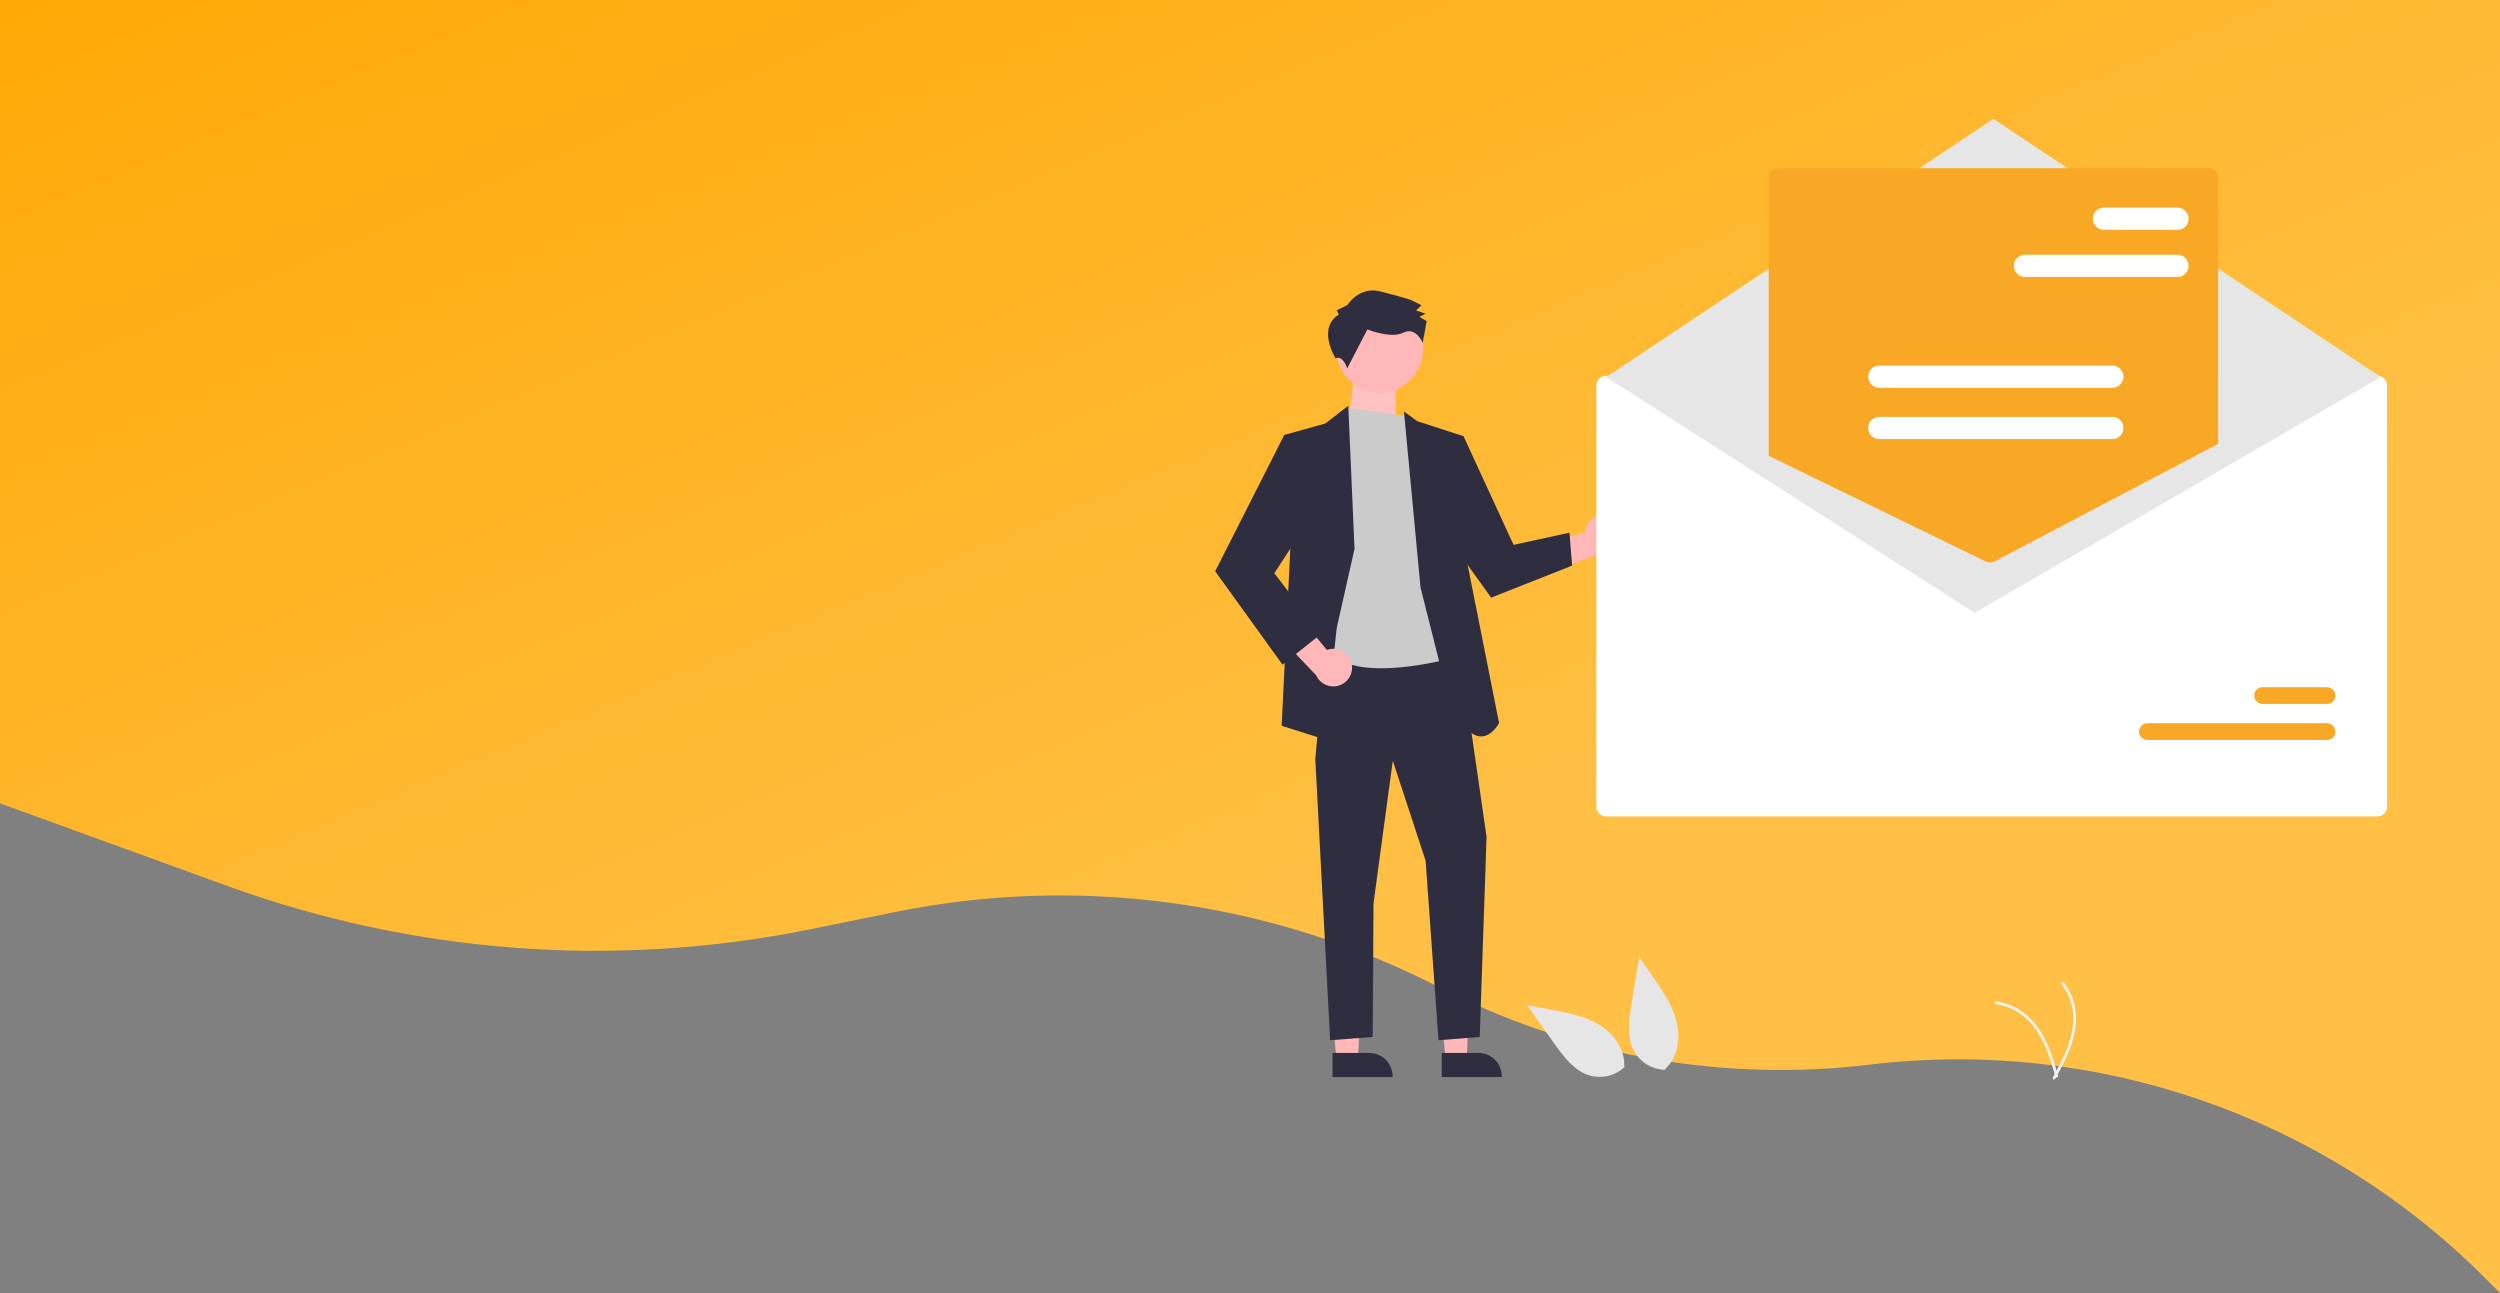 <svg width="1920" height="993" viewBox="0 0 1920 993" fill="none" xmlns="http://www.w3.org/2000/svg">
<rect x="0" y="0" width="1920" height="993" fill="#808080" stroke="none"/>
<path d="M0 0H1920V993L1907.96 980.96C1783.93 856.927 1609.8 796.726 1435.65 817.664C1325.28 830.933 1213.44 811.725 1113.83 762.394L1096.48 753.803C969.778 691.06 825.79 672.293 687.24 700.466L622.667 713.596C473.13 744.002 318.101 732.528 174.671 680.437L0 617V0Z" fill="url(#paint0_linear_944_213)"/>
<path d="M1247.83 819.331C1244.34 822.645 1240.05 825.004 1235.38 826.182C1230.71 827.36 1225.81 827.317 1221.16 826.056C1209.25 822.678 1201.16 811.94 1193.99 801.856L1172.75 772.037L1190.65 775.315C1203.52 777.672 1216.71 780.147 1227.91 786.893C1239.12 793.639 1248.1 805.682 1247.39 818.733" fill="#E6E6E6"/>
<path d="M1580.67 826.246C1577.53 815.555 1574.37 804.719 1568.83 794.975C1563.91 786.322 1557.18 778.73 1548.31 774.01C1543.6 771.512 1538.5 769.852 1533.22 769.107C1531.85 768.913 1531.62 771.052 1532.99 771.246C1542.13 772.55 1550.61 776.719 1557.22 783.151C1564.55 790.314 1569.36 799.549 1572.91 809.053C1575.07 814.8 1576.8 820.688 1578.53 826.575C1578.58 826.853 1578.74 827.101 1578.97 827.269C1579.19 827.436 1579.48 827.51 1579.76 827.475C1580.04 827.43 1580.29 827.276 1580.46 827.046C1580.63 826.816 1580.7 826.529 1580.66 826.247L1580.67 826.246Z" fill="#F2F2F2"/>
<path d="M1235.07 395.681C1233.03 395.189 1230.91 395.151 1228.85 395.568C1226.8 395.985 1224.86 396.848 1223.17 398.095C1221.48 399.342 1220.09 400.943 1219.09 402.785C1218.09 404.628 1217.51 406.667 1217.38 408.76L1168.28 422.548L1188.32 439.881L1231.87 424.13C1235.4 424.108 1238.81 422.792 1241.43 420.432C1244.06 418.072 1245.73 414.832 1246.12 411.325C1246.52 407.818 1245.61 404.289 1243.57 401.406C1241.54 398.522 1238.51 396.485 1235.07 395.681L1235.07 395.681Z" fill="#FFB7B7"/>
<path d="M1110.29 814.326L1126.46 812.768L1128.87 757.136L1105 759.436L1110.29 814.326Z" fill="#FFB7B7"/>
<path d="M1107.25 827.174L1153.4 827.172V826.589C1153.4 821.83 1151.51 817.267 1148.14 813.902C1144.77 810.537 1140.2 808.647 1135.44 808.646H1135.44L1107.25 808.647L1107.25 827.174Z" fill="#2F2E41"/>
<path d="M1026.48 814.322L1042.99 812.73L1045.57 757.083L1021.19 759.431L1026.48 814.322Z" fill="#FFB7B7"/>
<path d="M1023.39 827.174L1069.54 827.172V826.589C1069.54 821.83 1067.64 817.267 1064.28 813.902C1060.91 810.537 1056.34 808.647 1051.58 808.646H1051.57L1023.39 808.648L1023.39 827.174Z" fill="#2F2E41"/>
<path d="M1120.6 496.811L1141.68 642.684L1136.43 796.375L1104.77 798.893L1094.87 661.062L1069.67 584.207L1054.85 693.763L1054.25 796.375L1021.56 798.893L1010.15 583.164L1018.54 489.344L1120.6 496.811Z" fill="#2F2E41"/>
<path d="M1039.63 291.181L1071.95 294.976L1071.95 324.086L1036.17 320.651L1039.63 291.181Z" fill="#FFC1C1"/>
<path d="M1059.62 301.507C1041.2 301.507 1026.27 286.591 1026.27 268.191C1026.27 249.791 1041.2 234.875 1059.62 234.875C1078.04 234.875 1092.97 249.791 1092.97 268.191C1092.97 286.591 1078.04 301.507 1059.62 301.507Z" fill="#FFB7B7"/>
<path d="M1080.18 319.628L1117 504.921C1117 504.921 1055.01 522.694 1027.85 506.287C1000.69 489.879 1012.86 439.229 1012.86 439.229L1017.84 353.044L1027.03 331.25L1034.83 313.259L1080.18 319.628Z" fill="#CBCBCB"/>
<path d="M1090.95 451.154L1078.24 316.031L1088.41 323.45L1123.97 334.988L1126.41 430.119L1151.28 555.218C1151.28 555.218 1133.5 589.88 1111.46 532.536L1090.95 451.154Z" fill="#2F2E41"/>
<path d="M1106.86 349.215L1123.97 334.987L1162.44 418.463L1205.36 409.07L1207.39 434.395L1145.2 458.983L1102.82 400.041L1106.86 349.215Z" fill="#2F2E41"/>
<path d="M1040.27 421.577L1035.48 311.606L1017.84 325.253L986.333 334.025L990.953 421.577L984.305 557.431L1017.33 567.881L1026.61 482.157L1040.27 421.577Z" fill="#2F2E41"/>
<path d="M1038.15 510.103C1037.78 508.039 1036.96 506.082 1035.76 504.369C1034.55 502.656 1032.98 501.228 1031.16 500.186C1029.34 499.145 1027.31 498.514 1025.22 498.34C1023.13 498.166 1021.02 498.452 1019.05 499.177L986.685 459.804L978.847 485.096L1010.79 518.608C1012.23 521.83 1014.8 524.413 1018.02 525.867C1021.24 527.321 1024.88 527.545 1028.25 526.497C1031.62 525.449 1034.49 523.201 1036.32 520.179C1038.14 517.158 1038.8 513.572 1038.15 510.103V510.103Z" fill="#FFB7B7"/>
<path d="M1007.42 346.232L986.332 334.024L933.259 438.723L985.003 510.5L1014.52 486.927L978.679 440.242L1011.34 390.098L1007.42 346.232Z" fill="#2F2E41"/>
<path d="M1028.25 241.557L1026.64 238.306L1034.77 234.268C1034.77 234.268 1043.75 219.681 1059.99 223.78C1076.23 227.879 1083.53 230.333 1083.53 230.333L1091.65 234.412L1087.57 238.46L1094.88 240.913L1090 243.336L1095.68 246.597L1092.62 263.314C1092.62 263.314 1087.54 250.635 1077.78 255.48C1068.02 260.326 1050.16 252.976 1050.16 252.976L1034.65 282.968C1034.65 282.968 1031.45 272.454 1025.74 275.258C1025.74 275.258 1011.16 252.065 1028.25 241.557Z" fill="#2F2E41"/>
<path d="M1233.44 288.563L1233.65 288.563L1355.96 340.728L1523.31 412.102C1523.96 412.377 1524.66 412.52 1525.37 412.524C1526.08 412.528 1526.78 412.391 1527.44 412.123L1700.08 340.564L1825.39 288.622L1825.58 288.537L1825.8 288.537C1827.78 288.539 1829.67 289.325 1831.07 290.721C1832.47 292.118 1833.25 294.011 1833.26 295.987L1833.27 619.527C1833.27 621.502 1832.48 623.396 1831.08 624.793C1829.69 626.189 1827.79 626.975 1825.81 626.977L1233.46 627.003C1231.48 627.001 1229.58 626.216 1228.18 624.819C1226.79 623.422 1226 621.529 1226 619.554L1225.98 296.013C1225.99 294.038 1226.77 292.144 1228.17 290.748C1229.57 289.351 1231.46 288.565 1233.44 288.563V288.563Z" fill="white"/>
<path d="M1828.35 289.57L1530.92 91.28L1233.54 289.596L1516.55 470.695L1828.35 289.57Z" fill="#E6E6E6"/>
<path d="M1649.22 568.307L1787.12 568.301C1787.97 568.304 1788.81 568.139 1789.59 567.818C1790.37 567.496 1791.09 567.023 1791.69 566.426C1792.29 565.829 1792.76 565.12 1793.09 564.339C1793.41 563.558 1793.58 562.72 1793.58 561.875C1793.58 561.029 1793.42 560.191 1793.09 559.409C1792.77 558.627 1792.3 557.916 1791.7 557.318C1791.1 556.719 1790.39 556.244 1789.61 555.92C1788.83 555.596 1787.99 555.429 1787.14 555.429L1649.22 555.435C1648.37 555.433 1647.53 555.597 1646.75 555.919C1645.96 556.241 1645.25 556.714 1644.65 557.311C1644.05 557.908 1643.58 558.617 1643.25 559.398C1642.92 560.179 1642.76 561.016 1642.76 561.862C1642.75 562.708 1642.92 563.546 1643.24 564.328C1643.57 565.11 1644.04 565.82 1644.64 566.419C1645.24 567.018 1645.95 567.492 1646.73 567.816C1647.51 568.141 1648.35 568.307 1649.2 568.307L1649.22 568.307Z" fill="#F9A826"/>
<path d="M1737.64 540.632L1787.12 540.63C1787.97 540.633 1788.81 540.468 1789.59 540.146C1790.37 539.825 1791.08 539.352 1791.68 538.755C1792.28 538.158 1792.76 537.449 1793.09 536.668C1793.41 535.887 1793.58 535.049 1793.58 534.203C1793.58 533.357 1793.42 532.52 1793.09 531.738C1792.77 530.956 1792.3 530.245 1791.7 529.647C1791.1 529.048 1790.39 528.573 1789.61 528.249C1788.82 527.925 1787.98 527.758 1787.14 527.758L1737.64 527.76C1735.93 527.76 1734.3 528.437 1733.09 529.642C1731.88 530.847 1731.2 532.482 1731.2 534.187C1731.2 535.893 1731.87 537.529 1733.08 538.738C1734.28 539.946 1735.92 540.628 1737.62 540.632L1737.64 540.632Z" fill="#F9A826"/>
<path d="M1528.33 431.954C1529.38 431.955 1530.42 431.752 1531.39 431.355L1703.54 340.878L1703.53 136.625C1703.53 134.65 1702.74 132.756 1701.35 131.36C1699.95 129.963 1698.05 129.178 1696.07 129.175L1365.8 129.19C1363.83 129.192 1361.93 129.978 1360.53 131.375C1359.13 132.771 1358.35 134.665 1358.35 136.64L1358.36 350.07L1358.68 350.208L1525.18 431.321C1526.18 431.739 1527.25 431.955 1528.33 431.954Z" fill="#F9A826"/>
<path d="M1555.12 212.676L1672.32 212.671C1674.57 212.667 1676.74 211.768 1678.33 210.171C1679.93 208.575 1680.82 206.411 1680.82 204.156C1680.82 201.9 1679.93 199.737 1678.33 198.141C1676.74 196.545 1674.57 195.646 1672.32 195.642L1555.12 195.647C1552.86 195.651 1550.7 196.55 1549.11 198.146C1547.51 199.743 1546.61 201.906 1546.61 204.162C1546.62 206.417 1547.51 208.581 1549.11 210.177C1550.7 211.773 1552.87 212.672 1555.12 212.676V212.676Z" fill="white"/>
<path d="M1615.85 176.488L1672.32 176.485C1674.58 176.485 1676.74 175.588 1678.34 173.991C1679.94 172.394 1680.84 170.229 1680.84 167.971C1680.84 165.712 1679.94 163.547 1678.34 161.95C1676.74 160.354 1674.58 159.457 1672.32 159.457L1615.85 159.459C1613.59 159.459 1611.42 160.356 1609.82 161.953C1608.23 163.55 1607.33 165.716 1607.33 167.974C1607.33 170.232 1608.23 172.397 1609.82 173.994C1611.42 175.591 1613.59 176.488 1615.85 176.488V176.488Z" fill="white"/>
<path d="M1443.3 297.823L1622.28 297.815C1624.54 297.815 1626.71 296.918 1628.31 295.321C1629.91 293.724 1630.8 291.559 1630.8 289.3C1630.8 287.042 1629.91 284.877 1628.31 283.28C1626.71 281.683 1624.54 280.787 1622.28 280.787L1443.29 280.794C1441.03 280.795 1438.87 281.692 1437.27 283.288C1435.67 284.885 1434.77 287.051 1434.77 289.309C1434.77 291.567 1435.67 293.733 1437.27 295.329C1438.87 296.926 1441.04 297.823 1443.3 297.823V297.823Z" fill="white"/>
<path d="M1443.3 337.201L1622.28 337.193C1623.4 337.195 1624.51 336.976 1625.55 336.549C1626.58 336.122 1627.53 335.495 1628.32 334.705C1629.11 333.914 1629.74 332.974 1630.17 331.94C1630.6 330.906 1630.82 329.798 1630.82 328.679C1630.82 327.559 1630.6 326.451 1630.17 325.417C1629.74 324.383 1629.11 323.444 1628.32 322.653C1627.53 321.862 1626.58 321.235 1625.55 320.809C1624.51 320.382 1623.4 320.163 1622.28 320.165L1443.3 320.173C1442.18 320.171 1441.07 320.39 1440.03 320.817C1438.99 321.244 1438.05 321.871 1437.26 322.661C1436.47 323.452 1435.84 324.392 1435.41 325.426C1434.98 326.46 1434.76 327.568 1434.76 328.687C1434.76 329.807 1434.98 330.915 1435.41 331.949C1435.84 332.983 1436.47 333.922 1437.26 334.713C1438.05 335.504 1439 336.13 1440.03 336.557C1441.07 336.984 1442.18 337.203 1443.3 337.201V337.201Z" fill="white"/>
<path d="M1278.79 821.617C1273.97 821.507 1269.27 820.159 1265.13 817.705C1260.98 815.25 1257.54 811.771 1255.14 807.602C1249.07 796.814 1250.92 783.504 1252.95 771.299L1258.94 735.196L1269.32 750.128C1276.78 760.866 1284.38 771.911 1287.57 784.59C1290.75 797.269 1288.62 812.132 1278.9 820.886" fill="#E6E6E6"/>
<path d="M1578.43 828.563C1583.75 818.772 1589.16 808.864 1592.11 798.052C1594.73 788.45 1595.32 778.33 1592.36 768.733C1590.79 763.647 1588.34 758.874 1585.13 754.628C1584.29 753.521 1582.62 754.88 1583.45 755.983C1589.01 763.343 1592.08 772.276 1592.23 781.493C1592.37 791.735 1589.26 801.669 1585.07 810.912C1582.54 816.503 1579.62 821.9 1576.69 827.291C1576.53 827.525 1576.46 827.811 1576.5 828.09C1576.55 828.37 1576.7 828.622 1576.92 828.796C1577.15 828.962 1577.44 829.031 1577.72 828.987C1578 828.943 1578.26 828.789 1578.43 828.56L1578.43 828.563Z" fill="#F2F2F2"/>
<defs>
<linearGradient id="paint0_linear_944_213" x1="0" y1="-102.248" x2="445.003" y2="953.976" gradientUnits="userSpaceOnUse">
<stop stop-color="#FFA700"/>
<stop offset="1" stop-color="#FFC045"/>
</linearGradient>
</defs>
</svg>
